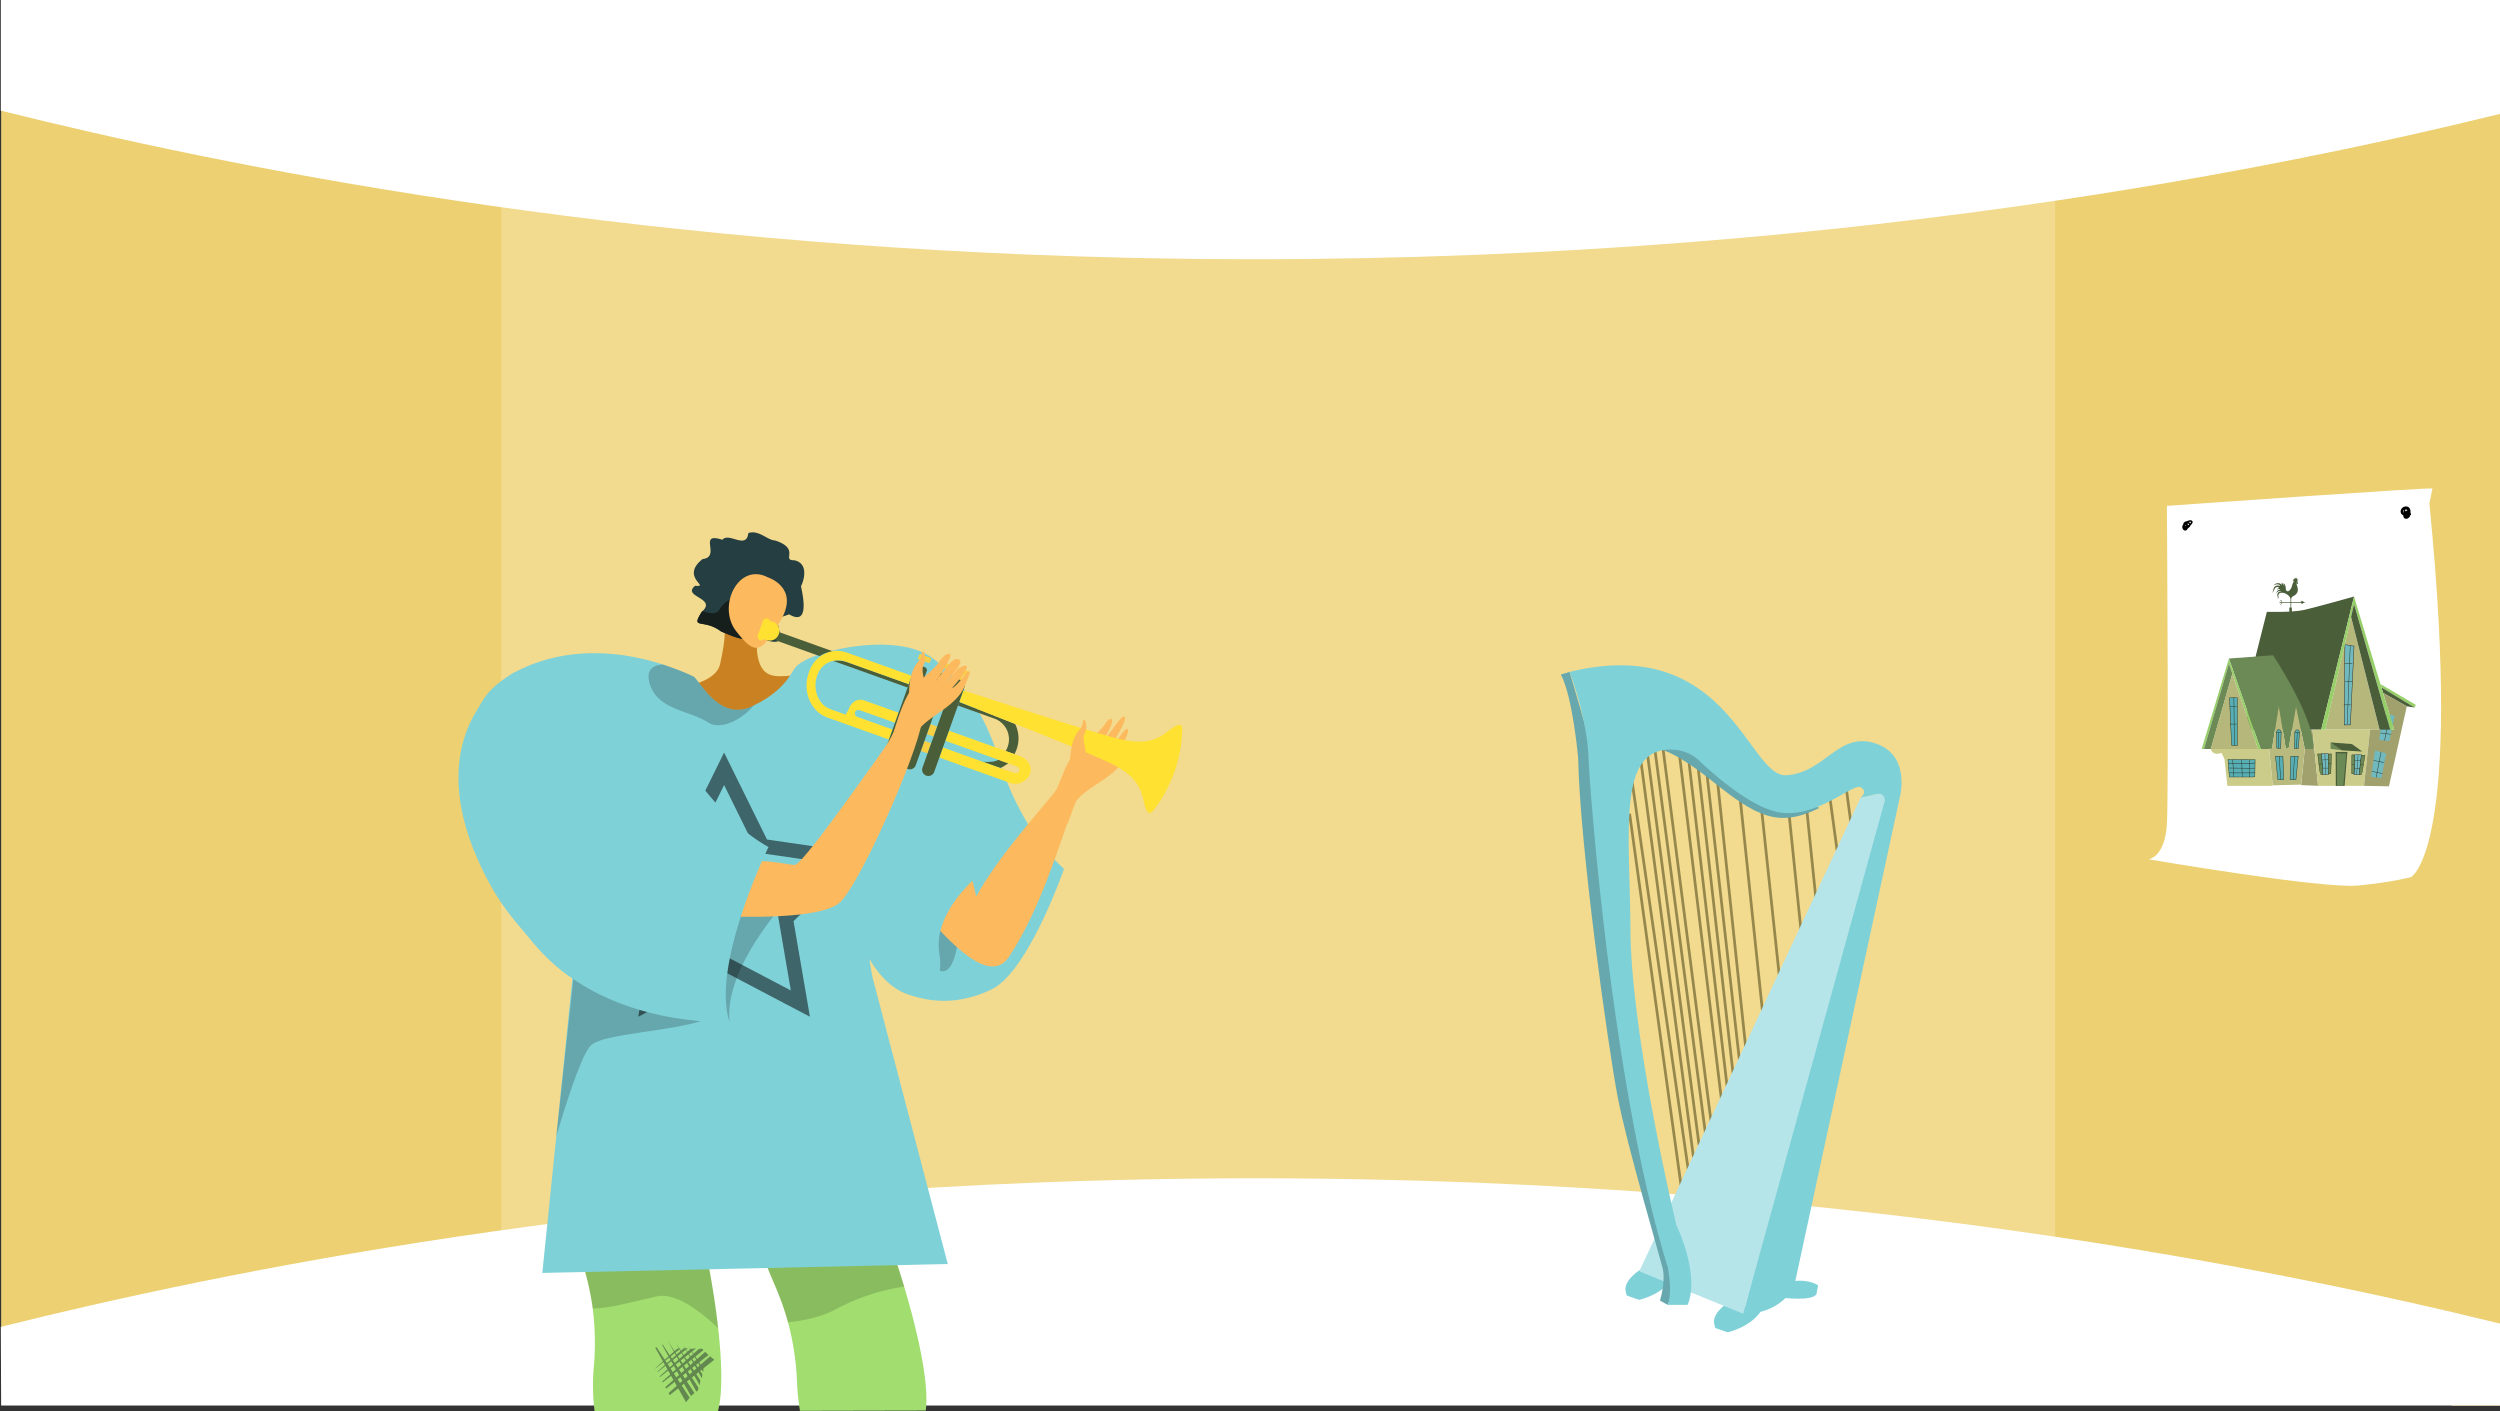 <svg xmlns="http://www.w3.org/2000/svg" xmlns:xlink="http://www.w3.org/1999/xlink" width="1366" height="771.103" viewBox="0 0 1366 771.103"><rect x="0" y="0" width="1366" height="771.103" fill="#333333" stroke="none"/><defs><style>.a,.aa,.am,.ap,.aq,.n,.w{fill:none;}.b{clip-path:url(#a);}.c{fill:#f7d45e;}.d{fill:#ffe182;}.e{fill:#c2c2c2;}.e,.o{opacity:0.2;}.f{fill:#fff;}.g{fill:#a1dd6f;}.g,.h,.k,.l,.m,.n,.o,.p,.q,.r{fill-rule:evenodd;}.h{opacity:0.15;}.i{opacity:0.5;}.j{fill:#243330;}.k{fill:#c98121;}.l{fill:#f7805c;}.m,.x{fill:#7fd1d8;}.n{stroke:#3e6569;stroke-width:7.852px;}.aa,.ad,.ag,.ak,.al,.am,.an,.ao,.ap,.aq,.ar,.n,.w{stroke-miterlimit:10;}.p{fill:#fcb95d;}.q{fill:#243e41;}.r{fill:#171f1c;}.s{fill:#4a5e3a;}.t{fill:#ffe131;}.u{fill:#f7cf43;}.v{fill:#ffbd09;}.w{stroke:#96874c;stroke-width:1.501px;}.y{fill:#b6e5e9;}.z{fill:#66a8ad;}.aa{stroke:#000;stroke-width:0.863px;}.ab{fill:#a0a16c;}.ac{fill:#b6b87b;}.ad,.aj,.ak,.an{fill:#70b9bf;}.ad,.ak,.an{stroke:#241e1c;}.ad,.ag,.aq,.ar{stroke-width:0.238px;}.ae,.al,.ao,.ar{fill:#6c8a55;}.af{fill:#96cf68;}.ag{fill:#57afb5;}.ag,.al,.am,.ao,.ap,.aq,.ar{stroke:#242e1c;}.ah{fill:#cbcc89;}.ai{fill:#b9ba7d;}.ak,.al,.am{stroke-width:0.21px;}.an,.ao,.ap{stroke-width:0.201px;}</style><clipPath id="a"><rect class="a" width="1366" height="768" transform="translate(0 2636)"/></clipPath></defs><g transform="translate(0 -2636)"><g class="b"><path class="c" d="M1366.449,2652.872v758.464l-242.228-67.587-32.991-6.263,1.636-558.092,29.007-38.07Z"/><path class="c" d="M316.745,2761.142l-16.051,556.371L.649,3391.911V2641.858l298.845,93.571Z"/><path class="d" d="M698.426,2724.742H273.818v617.384h849.165V2724.742Z"/><path class="e" d="M1122.883,2739.978v-16.026H273.718v2.622L.549,2641.858v742.9l273.169-67.088v17.778h841.85l8.552,1.608L1366.349,3404V2652.767Z"/><path class="f" d="M.449,2696.451c121.657,30.38,335.7,73.888,615,80.372,352.972,8.194,622.429-47.1,751-78.7v-62.454H.449Z"/><path class="f" d="M.449,3361c121.657-30.38,335.7-73.888,615-80.372,352.972-8.194,622.429,47.1,751,78.7V3408.1L.649,3410.944Z"/></g><path class="g" d="M505.837,3406.723l-68.722.145a125.546,125.546,0,0,1-1.627-15.682,148.125,148.125,0,0,0-4.908-32.666c-3.66-13.432-8.415-22.579-11.117-29.7a38.427,38.427,0,0,1-1.754-5.6c-1.1-5.152,1.1-9.771,4.61-13.612,4.637-5.062,11.551-8.768,16.206-10.567,4.14-1.59,15.963,1.808,26.638,5.568,10.431,3.67,19.777,7.683,19.777,7.683.949,2.016,2.973,7.5,5.423,14.968,1.157,3.525,2.413,7.494,3.679,11.751C500.658,3361.15,507.907,3391.077,505.837,3406.723Z"/><path class="h" d="M494.041,3339a114.537,114.537,0,0,0-37.434,12.419c-7.794,4.1-16.871,6.15-26.031,7.1-4.7-17.23-11.173-27.415-12.863-35.31-2.548-11.94,12.623-21.008,20.813-24.175s46.41,13.251,46.41,13.251C486.331,3315.251,490.07,3325.732,494.041,3339Z"/><path class="g" d="M392.319,3406.958l-67.429.145a112.963,112.963,0,0,1-.407-24.4,149.325,149.325,0,0,0-.606-31.744,147.825,147.825,0,0,0-4.121-19.939c-.6-2.206-1.193-4.258-1.736-6.174a66.893,66.893,0,0,1-2.657-11.805c-1.031-12.166,15.158-19.261,23.682-21.376s44.38,18.963,44.38,18.963c.262.823.624,2.187,1.058,3.995.84,3.5,1.934,8.686,3.091,14.9,1.7,9.2,3.543,20.672,4.826,32.214C394.335,3379.056,395.058,3396.564,392.319,3406.958Z"/><path class="h" d="M315.364,3313.044c.7,8.241,6.083,19.485,8.51,37.922,9.516-.027,22.3-3.856,34.948-6.624,10.586-2.312,24.246,8.544,33.581,17.392-2.609-23.337-7.43-46.33-8.977-51.1,0,0-35.862-21.068-44.384-18.961S314.331,3300.879,315.364,3313.044Z"/><g class="i"><path class="j" d="M358.759,3372.13l.681,1.037,6.5,9.914,10.881,16.591q-.63.721-1.215,1.5c-.251.336-.494.677-.733,1.021l-9.105-16.061-7.729-13.7Z"/><path class="j" d="M362.076,3370.654l2.457,3.746,5.189,7.911,9.728,14.828a19.871,19.871,0,0,0-1.874,1.711l-7.993-14.1-6.924-12.271-.932-1.663Z"/><path class="j" d="M380.509,3396.355c-2.853-5.025-14.063-24.782-15.343-27.2l.026-.013,16.425,25.03-.217,1.617C381.1,3395.969,380.8,3396.156,380.509,3396.355Z"/><path class="j" d="M369.432,3370.057c.246.605,12.871,22.829,12.871,22.829l.362-2.67Z"/><path class="j" d="M373.211,3370.834c.2.483,10.279,18.23,10.279,18.23l.293-2.13Z"/><path class="j" d="M375.975,3371.1c.156.386,8.212,14.564,8.212,14.564l.236-1.7Z"/><path class="j" d="M365.319,3397.159l22.652-20.08q1.129.964,2.3,1.882c-6.506,5.174-16.07,12.775-24.335,19.326Z"/><path class="j" d="M363.542,3393.932l21.756-19.286q.894.873,1.829,1.7c-5.462,4.345-15.305,12.171-23.147,18.382Z"/><path class="j" d="M361.858,3390.823l20.009-17.737,1.722-.2q.381.416.775.821c-3.767,3-14.683,11.68-22.222,17.645C362.047,3391.176,361.952,3391,361.858,3390.823Z"/><path class="j" d="M360.41,3388.029l16.869-14.954,3.07-.356s-12.431,9.9-19.751,15.683Z"/><path class="j" d="M359.164,3385.472l14.282-12.66,2.454-.283s-10.927,8.7-16.618,13.192Z"/><path class="j" d="M358.021,3383.587,370,3372.967l1.963-.226s-9.484,7.549-13.838,10.981C358.092,3383.677,358.057,3383.631,358.021,3383.587Z"/></g><path class="k" d="M353.084,3013.832s37.17-.531,40.357-14.868,3.717-22.158,0-30.461,21.24,9.221,21.24,9.221-2.655,11.151,0,19.647,8.5,8.667,17.523,7.785,0,27.792,0,27.792-32.337,3.507-34.754,4.674-35.87.426-37.463,0S353.084,3013.832,353.084,3013.832Z"/><path class="l" d="M341.883,3236.655c1.511.114,8.713-2.919,20.23,4.388s23.292,18.725,32.006,16.969,2.877-11.691-2.164-13.871c-4.538-1.963-13.107-4.517-11.252-7.774s5.9-2.889,9.971.011,7.322.106,5.925-1.519-11.5-7.422-13.933-7.91c-1.8-.36-9.993,2.107-14.295,1.067s-21.4-6.711-21.4-6.711Z"/><path class="m" d="M581.382,3110.682s-19.512,56.552-39.836,66.05c-18.132,8.473-32.862,7.028-45.9,2.444s-20.527-19.235-20.527-19.235l.185,1.9,1.338,7.775,41.221,157.029-221.548,4.888,16.453-160.893,1.126-10,.573-5.051-3.232,13.962a103.715,103.715,0,0,1-19.161-17.674,108.262,108.262,0,0,1-20.157-37.074c-4.017-12.531-7.074-23.519-9.308-33.178-12.955-56.031,1.708-67.546,16.824-77.242.517-.3,1.043-.6,1.57-.886a.341.341,0,0,1,.065-.028c20.508-11.145,48.607-14.839,81.046-4.4a153.667,153.667,0,0,1,16.732,6.5c2.881,1.312,13.9,24.766,31.718,16.511.379-.176.757-.351,1.127-.536,16.27-7.849,19.991-16.806,22.66-20.481,0-.009.009-.018.019-.028.092-.11.175-.221.258-.332,1.874-2.364,6.436-4.866,12.678-6.99,16.954-5.771,46.373-9.225,61.618,1.477s29.3,30.149,37.25,56.872C559.538,3093.106,581.382,3110.682,581.382,3110.682Z"/><path class="n" d="M395.646,3056.072l20.843,42.233,46.607,6.772-33.725,32.874,7.961,46.419-41.687-21.916-41.687,21.916,7.961-46.419L328.2,3105.078l46.607-6.772Z"/><path class="o" d="M322.335,3207.751c-5.762,7.2-14.1,34.9-18.371,49l13.191-121.528,3.555-15.8c22.161-19.881,72.655,45.8,74.936,63.4S330.156,3197.972,322.335,3207.751Z"/><path class="o" d="M411.693,3021.552c-5.273,6.833-17.61,13.86-24.692,9.225-10.453-6.833-29.142-6.843-32.4-22.808-1.293-6.316,2.484-8.532,7.517-8.892a153.653,153.653,0,0,1,16.731,6.5c2.881,1.312,13.9,24.766,31.719,16.511C410.945,3021.912,411.323,3021.737,411.693,3021.552Z"/><path class="l" d="M490.569,3182.832a13.409,13.409,0,0,1,.914,1.256Z"/><path class="m" d="M317.387,3067.685l-25.311,84.195a108.262,108.262,0,0,1-20.157-37.074c-4.017-12.531-7.074-23.519-9.308-33.178l34.507-30.693Z"/><path class="o" d="M516.154,3137.919s-18.475,14.127-6.047,26.144,14.025-20.573,14.025-20.573l-6.267-5.571Z"/><path class="p" d="M575.96,3072.861c.722-1.313,5.222-19.027,10.907-24.6s14.8-13.153,17.1-16.82c2.706-4.315,5.214-3.14,2.533,2.373-1.742,3.582-5.866,10.233-7.107,11.3-.6.516,2.927-3.336,6.431-7.932,3.725-4.888,7.49-10.53,8.584-9.645,2.12,1.716-7.744,16.868-9.877,19.047a59.579,59.579,0,0,0,5.539-5.849c2.336-2.843,4.575-6.646,5.822-6.392,1.963.4-2.359,9.545-7.473,15.189.093.325,2.325-.778,7.849-8.033.555-.729,2.663-1.723,1.445,1.408-2.564,6.591-3.135,9.751-9.947,15.46-6.643,5.566-15.543,9.6-19.94,15.61Z"/><path class="p" d="M551.383,3158.693c17.557-26.517,27.826-62.873,34.042-79-3.52-3.214-6.16-7.688-8.138-12.454l-.6,1.092c-9.467,11.788-31.244,35.748-43.334,57.523.377,3.015-1.768-15.552-9.156-19.34-14.942-7.662-41.191-5.22-40.412,6.007C497.245,3121.514,535.844,3182.19,551.383,3158.693Z"/><path class="p" d="M587.827,3073.972l-4.679,12.33-8.211-15.735s1.211-.043,4.418-7.859,8.171,2.06,8.171,2.06Z"/><path class="p" d="M584.754,3053.559s-.3-10.878,4.666-16.688c2.954-3.454,1.985-4.458,2.317-5.254,1.1-2.642,2.885,3.354.864,6.876-1.643,2.862,1.163,8.953.593,11.177s-3.295,7.65-4.95,7.827S584.754,3053.559,584.754,3053.559Z"/><path class="q" d="M431.152,2971.661c-7.4,2.991-7.285.179-4.754,11.44.289,6.512-7.031,2.279-13.673,1.708a11.463,11.463,0,0,0-4.112.268c-3.875.7-9.273-1.853-14.559-4.009-9.612-7.355-16.976-.627-10.551-10.825.121-.111.254-.214.361-.333,7.718-7.267-11.577-7.824-4-13.862,8.613.934-8.5-4.618,4.009-14.559,10.431-1.126-3.014-15.1,10.825-10.551,3.645-4.351,13.133,5.59,14.181-3.648,5.59-2,10.431,3.9,14.572,4.017,14.127,4.556,3.29,10.963,10.538,10.817,8.441,1.78,4.916,11.942,3.662,14.189C439.119,2963.048,441.917,2978.021,431.152,2971.661Z"/><path class="r" d="M412.725,2984.809a11.463,11.463,0,0,0-4.112.268c-3.875.7-9.273-1.853-14.559-4.009-9.612-7.355-16.976-.627-10.551-10.825.121-.111.254-.214.361-.333,3.765,1.368,7.6,1.966,9.186-.714,7.14-12.1,22.28-5,22.28-5s-.963,10.521-1.246,11.556C413.934,2976.285,413.307,2980.525,412.725,2984.809Z"/><path class="p" d="M419.513,2951.436s17.7,5.536,7.006,23.637-13.873,19.308-24.348,5.718S403.484,2943.073,419.513,2951.436Z"/><rect class="a" width="3.895" height="4.869" transform="translate(494.124 3036.89) rotate(-70.315)"/><rect class="a" width="3.895" height="3.895" transform="translate(505.127 3040.826) rotate(-70.315)"/><rect class="a" width="14.608" height="3.895" transform="translate(508.408 3031.657) rotate(-70.315)"/><path class="a" d="M446.611,3004.911l-.122.34c-2.512,7.02.318,15.745,7.34,18.257l8.452,3.024c.017-1.029,1.168-2.194,1.49-3.095l.018-.048c1.375-3.845,4.729-6,8.572-4.628l18.625,6.663,4.921-13.754L455,2997.036C451.152,2997.727,448.136,3000.649,446.611,3004.911Z"/><path class="a" d="M467.187,3025.184c-.436,1.219.333,2.188,1.551,2.623l18.968,6.786,1.312-3.667-18.968-6.786C468.832,3023.7,467.623,3023.967,467.187,3025.184Z"/><rect class="a" width="14.608" height="4.869" transform="translate(497.404 3027.72) rotate(-70.315)"/><path class="a" d="M549.491,3046.355a13,13,0,0,0,1.074-2.242,12.026,12.026,0,0,0-7.57-15.6l-19.581-7.005-4.92,13.753Z"/><path class="a" d="M537.035,3052.242c3.424.191,6.243.165,8.542-1.081l-29.052-10.394-1.312,3.668Z"/><path class="a" d="M554.023,3058.319c1.22.437,2.426.175,2.862-1.044s-.33-2.187-1.55-2.623l-4.41-1.578c-1.114.636-2.827,2.091-4.429,2.553Z"/><rect class="s" width="1.948" height="4.869" transform="translate(502.325 3013.967) rotate(-70.315)"/><path class="s" d="M537.035,3052.242l9.461,3.385c1.6-.462,3.315-1.917,4.429-2.553l-5.348-1.913C543.278,3052.407,540.459,3052.433,537.035,3052.242Z"/><path class="s" d="M455.383,2992l-29.87-10.687c.258.093.051,1.127-.2,1.822a4.6,4.6,0,0,1-2.2,2.494l24.749,8.854A16.6,16.6,0,0,1,455.383,2992Z"/><path class="s" d="M455,2997.036l40.9,14.634.656-1.834-33.548-12A19.419,19.419,0,0,0,455,2997.036Z"/><path class="s" d="M513.984,3016.069l-.656,1.834,3.668,1.312.869-2.428c-.9-.37-2.45-.206-3.037-.416Z"/><path class="s" d="M524.132,3019.506l-.718,2.006,19.581,7.005a12.026,12.026,0,0,1,7.57,15.6,13,13,0,0,1-1.074,2.242l4.783,1.712a19.18,19.18,0,0,0,1.179-2.626,17.569,17.569,0,0,0-.8-13.869c-13.819-5.455-25.414-9.991-29.506-11.613A7.483,7.483,0,0,1,524.132,3019.506Z"/><path class="t" d="M638.565,3035.287c-4.95,3.757-10.981,8.232-26.474,4.6s-74.351-23.009-84.658-26.313a8.9,8.9,0,0,0-1.069-.311l-2.232,6.24a9.169,9.169,0,0,0,1.023.436c4.092,1.62,15.915,6.219,29.736,11.675,20.185,7.97,44.038,17.557,52.514,21.726,14.278,7.023,16.045,14.287,17.489,20.332,1.05,4.4,2.5,9.128,5.559,4.86a75.744,75.744,0,0,0,15.527-43.467C646.323,3029.829,642.169,3032.552,638.565,3035.287Z"/><rect class="u" width="4.869" height="4.869" transform="translate(502.981 3012.133) rotate(-70.315)"/><path class="v" d="M513.984,3016.069l.844.3c.587.21,2.135.046,3.037.416l1.93-5.4a11.269,11.269,0,0,1-3.144.461l-1.027-.367Z"/><rect class="u" width="5.843" height="4.869" transform="translate(495.436 3033.222) rotate(-70.315)"/><rect class="u" width="5.843" height="3.895" transform="translate(503.159 3046.328) rotate(-70.315)"/><rect class="u" width="5.843" height="3.895" transform="translate(506.439 3037.158) rotate(-70.315)"/><rect class="u" width="5.843" height="4.869" transform="translate(492.156 3042.391) rotate(-70.315)"/><path class="t" d="M487.706,3034.593l-18.968-6.786c-1.218-.435-1.987-1.4-1.551-2.623s1.645-1.48,2.863-1.044l18.968,6.786,1.968-5.5-18.625-6.663c-3.843-1.375-7.2.783-8.572,4.628l-.018.048c-.322.9-1.473,2.066-1.49,3.095l-8.452-3.024c-7.022-2.512-9.852-11.237-7.34-18.257l.122-.34a11.809,11.809,0,0,1,8.551-7.808,13.1,13.1,0,0,1,7.853.731l33.548,12,1.64-4.584-33.548-12c-3.1-1.11-6.1-2.006-9.175-1.52a16.7,16.7,0,0,0-13.454,11.542l-.121.34c-3.45,9.641.642,21.032,10.284,24.481l14.923,5.339,18.625,6.664Z"/><path class="t" d="M518.494,3035.265l-1.969,5.5,29.052,10.394,5.348,1.913,4.41,1.578c1.22.436,1.986,1.406,1.55,2.623s-1.642,1.481-2.862,1.044l-7.527-2.692-9.461-3.385-21.822-7.807-1.968,5.5,33.665,12.044,5.537,1.981c3.846,1.376,8.976-1.251,10.352-5.095l.017-.048c1.375-3.845-1.275-8.152-5.12-9.527l-3.422-1.224-4.783-1.712Z"/><path class="u" d="M505.151,2997.395l2.751.984.984-2.751-6.418-2.3-.984,2.751,1.834.656-.984,2.751,1.834.656Z"/><path class="s" d="M494.3,3036.4l1.578-4.411,1.578-4.411,5-13.969.789-2.206,1.841-5.147,1.257-3.511a1.72,1.72,0,0,0-1.04-2.2l-1.71-.612-1.471-.526h0a1.719,1.719,0,0,0-2.2,1.039l-1.256,3.512-1.841,5.146-.79,2.206-5,13.97-1.578,4.41-1.579,4.412-1.841,5.146-3.145,8.792a3.241,3.241,0,0,0,1.96,4.144h0a3.576,3.576,0,0,0,4.571-2.162l3.033-8.478Z"/><path class="u" d="M515.237,3001l3.668,1.312.984-2.751-6.418-2.3-.984,2.751.917.328-.984,2.751,1.834.656Z"/><path class="s" d="M505.3,3040.341l1.578-4.412,1.578-4.41,5-13.97.789-2.206,1.841-5.146.688-1.922a3.408,3.408,0,0,0-2.061-4.357l-.831-.3-2.206-.789-.173-.062-1.835,5.13-1.841,5.147-.79,2.206-5,13.969-1.578,4.411-1.579,4.412-1.841,5.146-3.089,8.634a3.41,3.41,0,0,0,2.061,4.358h0a3.408,3.408,0,0,0,4.357-2.061l3.09-8.635Z"/><path class="u" d="M526.24,3004.94l2.751.984.984-2.751-6.418-2.3-.984,2.751,1.834.656-.984,2.751,1.834.656Z"/><path class="s" d="M515.387,3043.949l1.578-4.411,1.578-4.411,5-13.969.591-1.652,2.232-6.24.495-1.382a3.408,3.408,0,0,0-2.061-4.357l-.624-.223-2.205-.789-.381-.137-1.793,5.013-1.93,5.4-.742,2.074-5,13.97-1.578,4.41-1.579,4.412-1.841,5.146-3.089,8.635a3.408,3.408,0,0,0,2.061,4.357h0a3.409,3.409,0,0,0,4.358-2.061l3.089-8.635Z"/><path class="t" d="M425.841,2980.4a5.281,5.281,0,0,0-5.186-4.964,1.8,1.8,0,0,0-1.16-1.453,2.094,2.094,0,0,0-2.7,1.523l-2.631,7.352a2.1,2.1,0,0,0,1.122,2.889,2.129,2.129,0,0,0,2.359-.668,4.693,4.693,0,0,0,1.209.65,5.2,5.2,0,0,0,4.43-.438,5.242,5.242,0,0,0,2.557-4.891Z"/><path class="o" d="M429.952,3127.894s-34.4,36.667-31.362,66.435l-33.467-42.767,23.411-31.9Z"/><path class="p" d="M399.582,3136.823c1.515-.185,48.627,2.139,59.4-7.788s41.661-79.345,44.814-98.87c0,0-17.029,11.528-18.361,12.093s-44.336,63.368-50.8,66.242c-2.206.981-24.437-6.721-47.494,2.126S399.582,3136.823,399.582,3136.823Z"/><path class="p" d="M488.257,3035.808c.717-1.306,5.247-18.747,10.861-24.394s12.072-10.485,14.353-14.146c2.682-4.306,7.671-6.133,5.005-.66-1.732,3.558-5.822,10.2-7.046,11.28-.594.526,2.893-3.359,6.361-7.97,3.686-4.9,5.575-4.04,6.642-3.217,2.07,1.6-5.865,10.231-7.972,12.434a62.258,62.258,0,0,0,5.473-5.906c2.311-2.858,4.672-3.631,5.894-3.428,1.924.318-2.517,6.377-7.571,12.068.089.313,2.286-.845,7.753-8.121.549-.731,2.624-1.778,1.408,1.32-2.558,6.522-3.139,9.625-9.86,15.44-6.553,5.672-15.424,9.956-18.648,15.834Z"/><path class="p" d="M496.75,3014.541s-.3-10.878,4.666-16.688c2.953-3.454,1.985-4.458,2.317-5.254,1.1-2.642,2.885,3.354.864,6.876-1.643,2.862,1.163,8.953.593,11.178s-3.3,7.649-4.95,7.826S496.75,3014.541,496.75,3014.541Z"/><path class="p" d="M488.257,3035.808s-1.066,3.645-7.656,12.814,7.8,1.072,7.8,1.072l12.9-17.463Z"/><path class="m" d="M398.59,3194.329s-33.085,1.957-66.327-12.826a119.475,119.475,0,0,1-19.493-10.86c-.517-.36-1.025-.72-1.533-1.089a103.715,103.715,0,0,1-19.161-17.674c-8.319-9.889-16.478-18.42-24.072-32.217-38.457-69.864-3.685-105.581,11.431-115.277.046-.028.083-.055.129-.083a15.862,15.862,0,0,1,1.441-.8.341.341,0,0,1,.065-.028c18.079-8.661,49.641,24.248,49.641,24.248l39.531,19.013s21.69,36.714,49.678,52.07C419.92,3098.8,388.4,3163.044,398.59,3194.329Z"/><path class="p" d="M584.754,3051.939s-.3-10.878,4.666-16.688c2.954-3.454,1.985-4.458,2.317-5.254,1.1-2.642,2.885,3.354.864,6.876-1.643,2.862,1.163,8.953.593,11.177s-3.295,7.65-4.95,7.827S584.754,3051.939,584.754,3051.939Z"/><path class="m" d="M548.053,3103.611s-39.427,24.958-34.808,53.385-24.495,13.87-24.495,13.87l-17.816-43.672,11.768-20.857L509.493,3082Z"/><line class="w" x1="28.232" y1="203.978" transform="translate(890.412 3080.595)"/><line class="w" x1="31.761" y1="219.506" transform="translate(890.765 3056.068)"/><line class="w" x1="30.35" y1="228.681" transform="translate(895 3039.834)"/><line class="w" x1="28.458" y1="215.596" transform="translate(899.94 3046.187)"/><line class="w" x1="29.391" y1="223.208" transform="translate(903.646 3041.07)"/><line class="w" x1="28.308" y1="219.741" transform="translate(907.704 3037.541)"/><line class="w" x1="26.803" y1="220.166" transform="translate(917.489 3046.942)"/><line class="w" x1="26.512" y1="225.575" transform="translate(920.762 3034.541)"/><line class="w" x1="24.418" y1="213.972" transform="translate(926.055 3039.482)"/><line class="w" x1="24.941" y1="219.747" transform="translate(930.114 3036.305)"/><line class="w" x1="23.345" y1="220.324" transform="translate(934.841 3028.802)"/><line class="w" x2="13.175" y2="125.634" transform="translate(950.288 3067.126)"/><line class="w" x2="10.352" y2="97.401" transform="translate(962.051 3073.713)"/><line class="w" x2="7.529" y2="73.404" transform="translate(977.109 3076.536)"/><path class="w" d="M986.519,3070.419c0,1.883,6.117,60.7,6.117,60.7"/><line class="w" x2="5.646" y2="41.407" transform="translate(999.224 3067.126)"/><line class="w" x2="3.764" y2="28.232" transform="translate(1008.164 3061.95)"/><path class="x" d="M944.952,3347.261s-8.705,5.176-8.47,11.293l.706,3.059,6.823,2.353s12.939-2.824,18.586-12.234Z"/><path class="x" d="M896.589,3329.537s-8.705,5.176-8.47,11.293l.706,3.058,6.823,2.353s12.939-2.823,18.586-12.234Z"/><path class="x" d="M1027.28,3064.3l-74.8,289.547s18.351,1.412,27.762-14.587l57.566-266.49Z"/><path class="y" d="M952.48,3353.849l-56.774-23.222,120.928-258.8,9.184-2.074a3.32,3.32,0,0,1,3.932,4.12Z"/><path class="z" d="M911.233,3348.978,907,3346.625s3.293-10.352,1.411-17.88-19.292-66.346-24.468-93.167-20.7-136.926-21.645-185.392c0,0-2.823-32.937-9.41-45.642l4.7-1.411s15.528,51.759,17.41,63.052,2.823,20.233,2.823,20.233,4.706,94.578,8.94,108.223,16.94,107.753,25.409,121.87S911.233,3348.978,911.233,3348.978Z"/><path class="z" d="M904.646,3045.01s7.528-.941,31.055,17.881,35.761,25.879,58.347,14.587l-70.581-38.114Z"/><path class="x" d="M857.592,3003.133s9.411,24,10.352,46.583,13.646,183.509,43.289,278.558c0,0,2.824,13.646,0,20.7h10.823s7.528-13.175-6.117-43.76c0,0-24.749-102.577-25.079-161.865-.3-54.424-7.542-99.729,23.884-97.7a22.173,22.173,0,0,1,13.827,6.078c8.613,8.184,28.081,25.252,43.362,28.095,20.233,3.765,40.466-16,44.7-13.645s0,5.646,0,5.646l14.586-3.294,6.588,4.235s7.058-24-13.175-30.585-27.291,16-48.465,17.41S944.642,2981.958,857.592,3003.133Z"/><path class="x" d="M974.6,3345.144s15.057,1.882,17.88-1.882l.941-4.941s-4.94-3.764-14.822-2.117Z"/><path class="f" d="M1327.416,2911.1c18.857,189.3-10,204.14-10,204.14s-8.666,2.518-28.6,4.6c-19.535,2.04-114.874-14.339-114.874-14.339s8.967-.849,10.049-19.184c1.083-18.356,0-173.9,0-173.9s145.936-10.412,145.1-9.48Z"/><path class="aa" d="M1313.981,2915.933a1.112,1.112,0,0,1,1.648.685,3.711,3.711,0,0,1-.286,2.144,4.278,4.278,0,0,1-1.571-3.915,1.385,1.385,0,0,1,.248-.71c.56-.7,1.572-.046,1.976.666a3.49,3.49,0,0,1,.435,3.033c-.429,1.026-1.952,1.629-2.573.822a1.63,1.63,0,0,1,.2-1.9,3.966,3.966,0,0,1,1.746-1.149c.588.753-.564,2.176-1.431,1.769a1.34,1.34,0,0,1,1.157-1.437,1.062,1.062,0,0,1,1.057,1.294,1.684,1.684,0,0,1-2.407.867,4.055,4.055,0,0,1-1.455-2.345,1.363,1.363,0,0,1-.039-1.1,1.17,1.17,0,0,1,.337-.361,1.85,1.85,0,0,1,2.578.2c.694,1.012-.335,2.777-1.611,2.855a1.916,1.916,0,0,1-1.709-2.639,2.52,2.52,0,0,1,3.469-1.278,2.582,2.582,0,0,1,.278,3.681,1.608,1.608,0,0,1-1.167.658,1.053,1.053,0,0,1-.721-1.6,1.52,1.52,0,0,1,1.906-.585,1.815,1.815,0,0,1,.875,1.782"/><path class="aa" d="M1194.854,2923.292c.159.774.149,1.88-.583,2.147a.908.908,0,0,1-.68-.045,1.719,1.719,0,0,1-.106-2.777,1.3,1.3,0,0,1,1.909,1.469c-.35,1.075-2.022,1.237-2.365.234s.929-2.281,1.824-1.834c.142.81-.013,1.966-.787,2.152-.642.155-1.124-.657-.932-1.341a2.364,2.364,0,0,1,1.434-1.425c.727-.3,1.721-.252,1.926.509.221.822-.655,1.589-1.407,2.011a1.53,1.53,0,0,1-1.127.287c-.711-.224-.622-1.386-.185-2.1a3.914,3.914,0,0,1,2.9-1.892c.4-.034.9.1.944.523a1.213,1.213,0,0,1-.4.837,4.4,4.4,0,0,1-2.367,1.75,1.289,1.289,0,0,1-1.346-1.819,2.072,2.072,0,0,1,1.642-.772"/><path class="ab" d="M1266.583,3065.38l-9.235-.4,1.993-19.732,4.186-.332-1.561-10.232,1.6.408"/><path class="s" d="M1232.632,2994.024l5.98-23.719s13.753.4,20.131-1,27.506-7.375,27.506-7.375l-17.939,72.751h-41.857Z"/><path class="ac" d="M1270.478,3034.685h29.7l-15.564-61.548Z"/><path class="ad" d="M1280.867,3032.094h3.388l1.993-43.053-4.983-.8Z"/><path class="ae" d="M1242,2994.024s20.928,31.493,21.925,48.435v2.79h-4.584l-4.784-22.982-3.986,22.384-1.6.6-3.787-23.519-3.787,23.519h-6.179l-17.341-49.431Z"/><path class="af" d="M1203,3045.249l14.882-49.431,17.341,49.431h-1.462l-15.879-46.641-13.62,46.641Z"/><path class="ae" d="M1204.262,3045.249h3.721l11.775-41.131-1.876-5.509Z"/><path class="ac" d="M1233.761,3045.249h-25.778c-.2,0,11.775-41.131,11.775-41.131Z"/><path class="ag" d="M1219.344,3043.189l3.123.2v-26.111h-4.252Z"/><path class="ah" d="M1207.983,3045.249s.731,3.987,5.847,2.126l1.661,3.455,1.528,14.55H1241.8l-1.927-20.131Z"/><path class="ai" d="M1259.341,3044.983l-1.993,19.733-15.547.4-1.927-20.131h1.528l3.755-23.32,3.819,23.32,1.594-.6,3.986-22.385Z"/><path class="ah" d="M1295.019,3034.685l-3.322,30.7h-25.114l-3.056-30.7Z"/><path class="af" d="M1300.663,3009.765,1320,3021.132l-.664,1.462-18.125-11.013Z"/><path class="s" d="M1315.083,3021.929l4.252.664-18.125-11.013.916,3.04Z"/><path class="ab" d="M1315.083,3021.929l-9.767,43.717-13.62-.266,3.322-30.7h13.155l-6.047-20.064Z"/><path class="aj" d="M1305.583,3026.563s2.89.349,2.79.648-2.79,13.653-2.79,13.653-5.631-.4-5.581-.747,1.843-13.4,1.843-13.4Z"/><path class="ae" d="M1273.446,3041.661c.05-.5,6.079,4.336,6.079,4.336l-6.079-.847Z"/><path class="s" d="M1276.293,3065.38c-.05-.5-.1-18.536-.1-18.536h6.428l-1.545,18.536Z"/><path class="s" d="M1285.056,3042.558c.15,0,5.681,4.086,5.681,4.086l-11.212-.647-6.079-4.336Z"/><path class="ae" d="M1276.841,3047.641h5.132l-1.594,17.763-3.388-.024Z"/><path class="ak" d="M1268.409,3047.764h3.786s.044,11.271,0,11.447a16.51,16.51,0,0,1-2.95,0Z"/><path class="al" d="M1268.422,3047.942h-2.039s1.321,11.049,1.453,11.049,1.409.22,1.409.22Z"/><path class="al" d="M1272.2,3048.116s1.672-.348,1.672-.174-.308,10.741-.308,10.741l-1.364.264Z"/><line class="am" y1="0.106" x2="1.754" transform="translate(1267.068 3053.42)"/><line class="am" x2="1.501" transform="translate(1272.215 3053.311)"/><line class="am" x2="0.386" y2="11.526" transform="translate(1270.312 3047.763)"/><line class="am" x2="3.209" transform="translate(1268.988 3055.689)"/><line class="am" y1="0.089" x2="3.534" transform="translate(1268.663 3051.154)"/><path class="an" d="M1290.275,3048.422l-3.618-.14s-.461,10.769-.426,10.939a15.876,15.876,0,0,0,2.819.109Z"/><path class="ao" d="M1290.256,3048.592l1.947.076s-1.672,10.509-1.8,10.5-1.355.158-1.355.158Z"/><path class="ao" d="M1286.642,3048.618s-1.584-.394-1.591-.228-.1,10.275-.1,10.275l1.293.3Z"/><line class="ap" x1="1.672" y1="0.167" transform="translate(1289.67 3053.812)"/><line class="ap" x1="1.435" y1="0.056" transform="translate(1284.997 3053.526)"/><line class="ap" x1="0.797" y2="10.999" transform="translate(1287.659 3048.352)"/><line class="ap" x1="3.066" y1="0.119" transform="translate(1286.361 3055.855)"/><line class="ap" x1="3.373" y1="0.216" transform="translate(1286.529 3051.521)"/><path class="aj" d="M1295.567,3060.4c0-.249,2.143-14.3,2.143-14.3l6.079,1.545L1301.2,3061.2Z"/><line class="aq" x2="5.845" y2="1.214" transform="translate(1295.961 3057.457)"/><line class="aq" x2="5.845" y2="1.214" transform="translate(1296.905 3051.478)"/><path class="ag" d="M1251.717,3049.236h4.036l-1.246,12.756a22.749,22.749,0,0,1-3.189,0C1251.268,3061.842,1251.717,3049.236,1251.717,3049.236Z"/><line class="aq" x1="0.746" y2="12.812" transform="translate(1252.964 3049.236)"/><path class="ag" d="M1253.61,3044.9h2.193l.648-8.67s-.3-1.794-1.421-1.4a1.45,1.45,0,0,0-1.121,1.246Z"/><path class="aq" d="M1253.905,3036.231h2.545"/><line class="aq" x1="0.498" y2="8.67" transform="translate(1254.756 3036.23)"/><path class="ag" d="M1247.371,3049.23l-4.036.005,1.263,12.755a22.65,22.65,0,0,0,3.189,0C1247.837,3061.836,1247.371,3049.23,1247.371,3049.23Z"/><line class="aq" x2="0.763" y2="12.811" transform="translate(1245.378 3049.232)"/><path class="ag" d="M1246.169,3044.9l-2.188-.139-.095-8.694s.412-1.772,1.506-1.3a1.451,1.451,0,0,1,1.039,1.315Z"/><path class="aq" d="M1243.886,3036.067l1.193.076,1.347.086"/><line class="aq" x1="0.054" y2="8.684" transform="translate(1245.026 3036.143)"/><path class="ag" d="M1217.384,3051.029c.2,0,13.6.1,13.6.1l1.2-.05-.15,9.219-.9.249h-13.005Z"/><line class="aq" y1="13.887" x2="2.861" transform="translate(1302.921 3026.749)"/><path class="aq" d="M1217.541,3053.026h13.5l1.146-.153"/><path class="aq" d="M1217.747,3055.647l13.34.141,1.022-.147"/><path class="aq" d="M1217.956,3058.307h13.032l1.122-.2"/><path class="aq" d="M1219.925,3051.029"/><line class="aq" x2="0.676" y2="9.517" transform="translate(1219.925 3051.03)"/><line class="aq" x2="0.295" y2="9.617" transform="translate(1224.862 3050.93)"/><line class="aq" x2="0.118" y2="9.432" transform="translate(1229.095 3051.115)"/><path class="af" d="M1268.31,3034.685h2.193l15.746-68.566,19.732,68.566h2.193l-21.925-72.751Z"/><path class="s" d="M1300.2,3034.685h5.78l-19.732-68.566-1.612,7.018Z"/><line class="aq" x1="2.666" y2="13.945" transform="translate(1298.332 3046.844)"/><line class="aq" x2="5.654" y2="0.745" transform="translate(1300.663 3036.479)"/><line class="ar" x1="1.644" y2="42.92" transform="translate(1282.528 2988.709)"/><line class="ar" x2="4.155" transform="translate(1281.172 2998.609)"/><line class="ar" x2="3.862" transform="translate(1281.465 3008.508)"/><line class="ar" x2="3.862" transform="translate(1280.637 3021.132)"/><line class="ar" x2="0.27" y2="26.294" transform="translate(1220.601 3016.993)"/><line class="ar" x2="3.651" transform="translate(1218.417 3021.929)"/><line class="ar" x2="3.651" transform="translate(1218.417 3031.629)"/><path class="s" d="M1250.9,2975.684v-7.707h1.329l.266,8.106Z"/><path class="s" d="M1255.972,2952.949s-.932.167-.764.689.764,1.341.149,1.434-.373-1.192-.373-1.192-.41.633.112,2.161,1.192,4.061-2.049,5.681a1.8,1.8,0,0,0-1.118,1.621h-.391s-.056-1.937-3.241-3.241c0,0-3.3-1.1-3.428,1.4,0,0,.336,1.323-.242,1.732a3.426,3.426,0,0,0-.167-1.415,2.027,2.027,0,0,1,.931-2.5,5.048,5.048,0,0,1,1.192-.223,2.042,2.042,0,0,0-2.775,1.192,1.953,1.953,0,0,1,2.2-2.012s-.727-.968-1.994-.018c0,0,.075-.336.95-.894s-1.378-1.249-2.1.428-1.025,1.844-1.4,1.975a2.74,2.74,0,0,0,.746-1.789,2.332,2.332,0,0,1,3.055-1.918s.838.279.316-.336-2.123-.726-3.316.317a2.82,2.82,0,0,1,3.54-1.174s.614.336.95.578.056-1.025-.54-1.136a2.246,2.246,0,0,1,1.806,2.142,1.916,1.916,0,0,0-.409-1.751s1.322.074,1.359,3.39c0,0,.708,2.086,2.31.168s.708-3.3,2.552-4.918a.9.9,0,0,1-1.1.186s.5-.046.587-.335c0,0-.633.093-.7-.242,0,0,.53.056.679-.112,0,0-.428-.4-.419-.6,0,0,.773.54.727.233s-.261-.54-.177-.606.466.522.6.354-.056-.6-.056-.6a.884.884,0,0,1,.456.456s.168.28.177.028a3.5,3.5,0,0,0-.083-.531,1.168,1.168,0,0,1,.381.643s.168.242.131-.009l-.047-.317s.475.289.252.708l-.149.279S1255.664,2952.623,1255.972,2952.949Z"/><path class="s" d="M1251.929,2963.343l-.037,9.351h-.391l.037-9.351Z"/><path class="s" d="M1246.993,2964.926h10.282a.993.993,0,0,0-.316-.726l.8.54s-.037-.577-.317-.745a4.072,4.072,0,0,0,2.31,1.1,4.98,4.98,0,0,0-2.273,1.136,1.128,1.128,0,0,0,.261-.652,1.294,1.294,0,0,0-.782.448s.428-.336.316-.69l-10.282-.037a1.254,1.254,0,0,1-1.1,1.08l.112-.353s.707-.094.726-.746l-.708.019a.453.453,0,0,1-.54.2s.5-.429,0-.764c0,0,.335-.037.447.186h.82s-.2-.67-.671-.726l-.242-.391S1246.751,2963.772,1246.993,2964.926Z"/></g></svg>